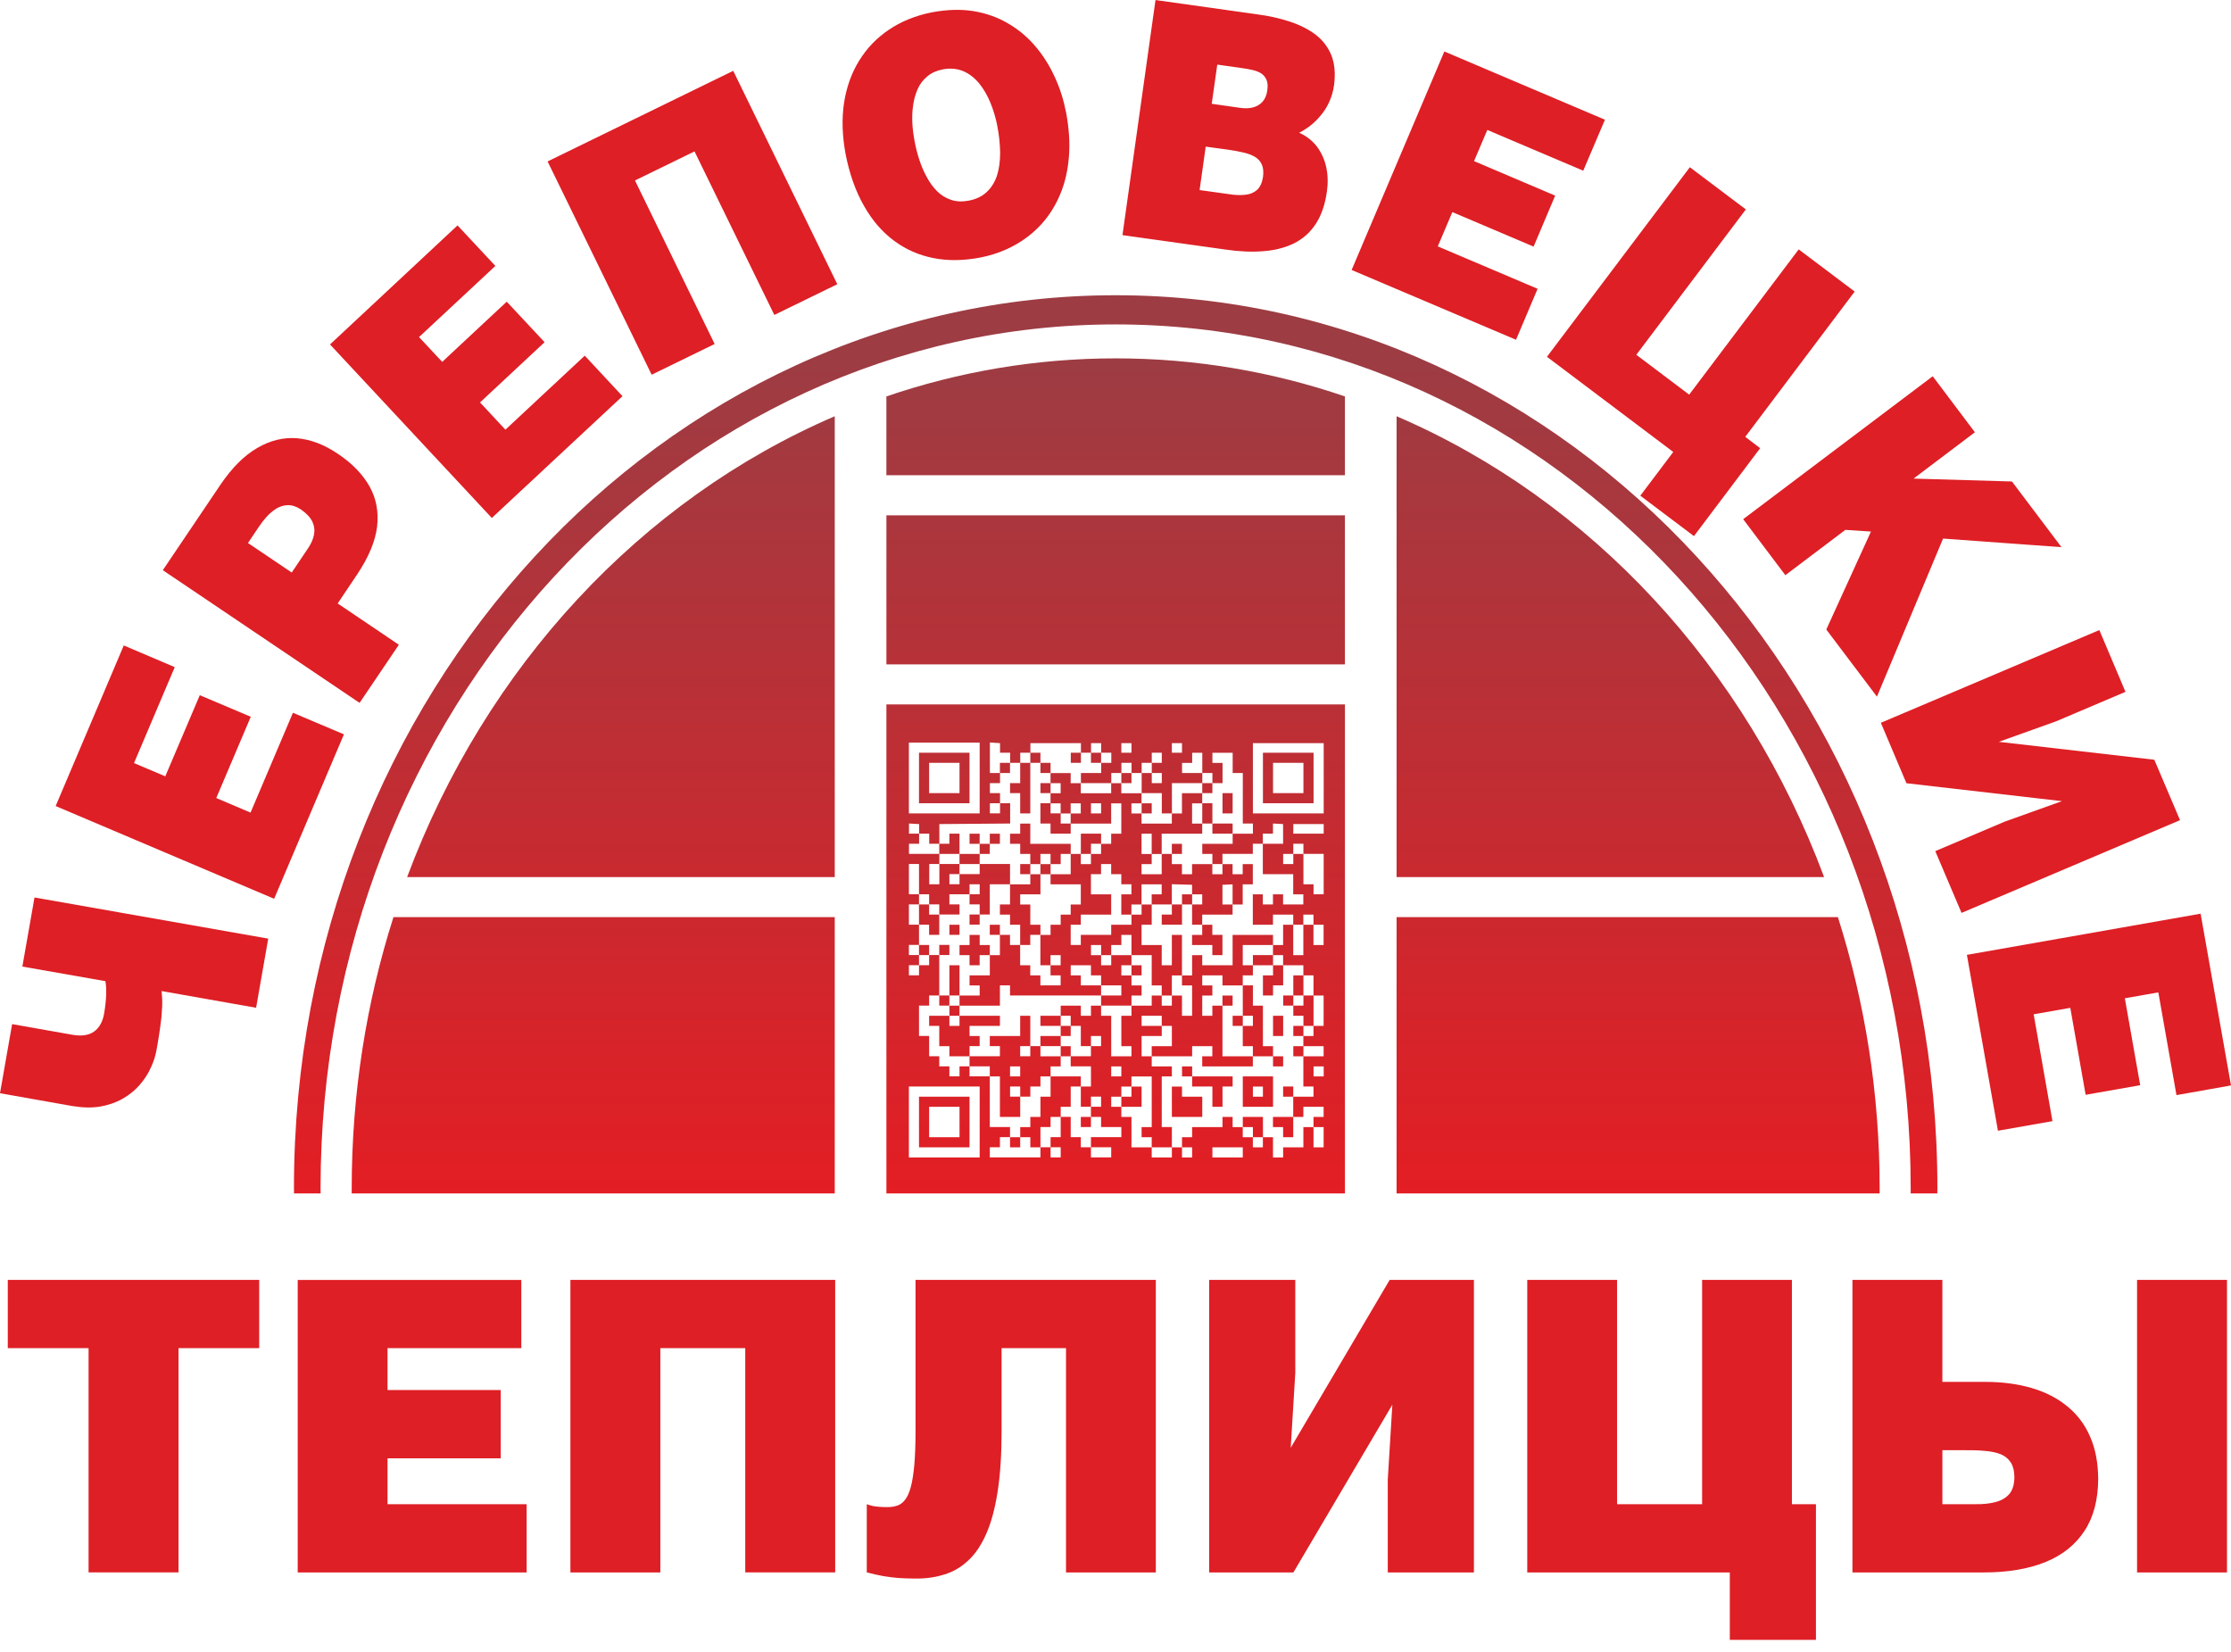 <svg width="131" height="97" viewBox="0 0 131 97" fill="none" xmlns="http://www.w3.org/2000/svg">
<g clip-path="url(#clip0_2_302)">
<path fill-rule="evenodd" clip-rule="evenodd" d="M20.651 70.068H49.015V69.696V53.847H23.103C21.515 58.833 20.652 64.186 20.652 69.76V69.767V69.773C20.651 69.872 20.651 69.969 20.651 70.068ZM65.511 17.334C92.155 17.334 113.76 40.796 113.76 69.741C113.76 69.846 113.754 69.956 113.754 70.068H112.192C112.192 69.963 112.192 69.859 112.192 69.747C112.192 41.743 91.293 19.047 65.511 19.047C39.729 19.047 18.822 41.743 18.822 69.747C18.822 69.859 18.828 69.963 18.828 70.068H17.266C17.266 69.956 17.26 69.846 17.26 69.741C17.26 40.796 38.859 17.334 65.511 17.334ZM72.974 64.983H74.751V63.199H72.974V64.983ZM70 63.199V63.793H71.19V64.983H71.784V63.793H72.378V63.199H70V62.611H69.406V63.199H70ZM68.81 65.578H70.594V64.389H69.405V63.794H68.81V65.578ZM74.751 60.826H75.345V59.637H74.751V60.826ZM55.746 54.887H56.341V54.292H55.747V54.887H55.746ZM53.368 47.756H57.524V43.6H53.368V47.756ZM53.962 47.161H56.929V44.194H53.962V47.161ZM53.368 67.957H57.524V63.793H53.368V67.957ZM53.962 67.362H56.929V64.389H53.962V67.362ZM77.725 43.632H73.568V47.756H77.725V43.632ZM74.157 47.161H77.13V44.194H74.157V47.161ZM71.784 47.756H72.378V46.567H71.784V47.756ZM74.751 46.567H76.535V44.789H74.751V46.567ZM54.557 46.567H56.341V44.789H54.557V46.567ZM54.557 66.767H56.341V64.983H54.557V66.767ZM66.438 59.042H64.654V58.448H65.843V57.854H64.654V57.266H64.059V56.672H62.87V57.266H63.464V57.854H64.654V58.448H59.307V57.854H58.713V59.043H56.341V58.449H57.524V57.855H56.93V57.267H58.12V56.077V55.483H57.525V54.889H56.931V55.483H56.341V56.077H56.929V56.672H57.523V56.077H58.118H58.712V54.888V54.293H58.118V54.888H58.712H59.306V55.482H59.901V56.672H60.495V57.266H61.09V57.854H62.279V57.266H61.685V56.672H62.279V56.077H61.685V56.672H61.09V54.888H60.496V55.482H59.902V54.292H59.307V53.698H58.713V53.103H59.307V51.92H60.497V51.326H61.091V50.732H61.686V50.137H61.091V50.732H60.497V50.137H59.903V49.543H59.308V48.949H59.903V48.354H60.497V49.544H62.87V50.138H62.282V50.733H61.688V51.327H61.093V52.51H59.904V53.105H60.498V54.294H61.092V54.889H61.687V54.294H62.281V53.7H62.869V53.105H63.463V51.922H61.686V51.328H62.869V50.138H63.463V50.733H64.058V50.138H64.652V49.544H65.246V48.95H65.841V47.166H65.246V48.355H62.867V47.761H63.461V47.167H62.867V47.761H62.279V47.167H61.685V46.572H62.279V45.984H61.685V45.39H62.868V45.984H63.462V46.572H65.246V45.984H65.841V46.572H67.03V47.167H66.436V47.761H67.03V48.355H68.808V47.761H69.402V46.571H70.592V47.166H69.997V48.355H70.592V48.95H68.212V50.139H67.625V48.95H67.03V50.139H67.625V50.734H67.03V51.328H68.213V50.138H68.808H69.402V49.544H68.808V50.138V50.733H69.402V51.327H69.996V50.733H71.186V51.327H71.78V50.733H72.375V51.327H72.969V50.733H73.563V51.922H72.969V53.105H72.375V51.922L71.78 51.949V53.105H72.375V53.7H70.591V54.294V54.889H69.996V55.483H71.186V56.077H71.78V54.888H71.186V54.293H70.592H69.997V53.103H70.592V52.509H69.997V51.947L68.808 51.914V53.103H67.625V52.509H68.212V51.921H67.029V53.105H66.435V53.699H65.841V52.507H66.435V51.919H65.841V51.325H65.246V50.731H64.652V51.325H64.058V52.508H65.247V53.698H63.463V54.292H62.869V55.482H63.463V54.888H65.247V54.293H66.437V53.699H67.031V53.105H67.626V54.294H67.031V55.484H68.214V56.673H68.809V54.889H69.403V57.269H68.809V58.452H68.214V57.857H67.626V56.08H66.438V54.89H65.843V55.485H65.249V56.079H64.655V55.485H64.06V56.079H64.655V56.673H65.249V56.079H66.439V56.673H65.844V57.268H66.439V57.855H67.033V58.45H66.439V59.042H66.438ZM71.784 50.73H71.19V50.136H70.595V49.541H72.379V48.947H73.569V48.352H72.975V45.386H72.38V44.196H71.191V44.79H71.785V45.98H71.191V45.386H70.596V44.196H70.002V44.79H69.408V45.385H70.597V45.979H68.813V47.756H68.219V46.567H67.036V45.384H67.63V45.978H68.218V45.384H67.63V44.789H68.218V44.195H67.63V44.789H67.036V45.384H66.442V44.789H65.847V45.384H65.253V45.978H63.469V45.384H64.658V44.789H65.253V44.195H64.658V43.632H64.064V44.195H63.47H62.875V44.789H63.47V44.195V43.632H60.503V44.195H59.908V44.789H59.314V44.195H58.72V43.632L58.125 43.593V45.384H58.72V45.978H58.125V46.566H58.72V47.16H58.125V47.754H58.72V47.16H59.314V48.35L55.157 48.383V49.539H54.563V48.945H53.969V48.383L53.374 48.35V48.944H53.969V49.538H53.374V50.133H55.158V50.727H54.564V51.917H55.158V50.727H56.341V51.321H55.747V51.916H56.341V51.321H57.524V50.727H59.308V51.917H58.119V53.694H57.524H56.93V54.288H57.524V53.694V53.1H56.93V52.505H57.524V51.918H56.93V52.505H55.747V53.1H56.341V53.694H55.152V53.1H54.557V52.505H53.963V50.728H53.369V52.505H53.963V53.1H53.369V54.289H53.963V55.479H53.369V56.073H53.963V56.668H53.369V57.262H53.963V56.668H54.557V56.073H55.152H55.746V55.479H55.152V56.073V58.446H54.557V59.041H53.963V60.824H54.557V62.014H55.152V62.608H55.746V63.196H56.341V62.608H56.929V63.196H58.119V66.17H59.308V66.764H58.714V67.359H58.12V67.953H61.093V67.359H61.688V67.953H62.282V67.359H61.688V66.764H62.282V65.575H62.87V66.764H63.464V67.359H64.058V67.953H65.248V67.359H64.058V66.764H65.843V66.17H64.653V65.576H64.058H63.464V66.17H64.058V65.576V64.981H64.653V64.387H64.058V64.981H63.464V63.791H64.058V62.608H62.869V62.014H64.058V61.42H64.653V60.825H64.058V61.42H63.464V60.232H62.87V59.638H62.282V59.043H63.465V59.638H64.059V59.043H64.654V59.638H65.248V62.017H66.438V61.422H65.843V59.639H66.438V59.044H67.627V58.45H68.215V59.044H68.809V58.45H69.404V59.639H69.998V57.855H69.404V57.268H69.998V56.078H70.593V56.672H72.376V54.889H74.749V55.483H72.972V56.672H73.566V57.267H72.972V57.855H71.782V57.267H70.593V57.855H71.187V58.449H70.593V59.639H71.187V59.044H71.781H72.376V58.45H71.781V59.044V62.018H73.565V62.612H70.592V62.018H71.186V61.423H70V62.018H67.627V61.423H68.81V60.232H68.216V59.638H67.033V60.232H68.216V60.826H67.033V62.016H67.627V62.61H68.81V63.198H68.216V66.172H68.81V67.361H69.405V67.956H69.999V67.361H69.405V66.767H69.999V66.173H71.783V65.578H72.377V66.173H72.972V66.767H73.566V67.361H74.154V66.767H74.748V67.957H75.343V67.362H76.532V66.173H77.127V67.362H77.721V66.173H77.127V65.578H77.721V64.984H76.531V65.578H75.937H74.747V66.173H75.342V66.767H75.936V65.577V64.388V63.793H75.342V64.388H75.936H77.126V63.793H76.531V62.016H77.721V61.422H76.531V60.827H77.126V60.233H77.72V58.449H77.126V57.266H76.531V56.672H75.342V56.077H74.747V55.483H75.342V54.293H75.936V56.077H76.53V54.293H77.125V55.483H77.719V54.293H77.125V53.699H76.53V54.293H75.936V53.699H74.746V54.293H73.563V52.507H74.151V53.102H74.746V52.507H75.34V53.102H76.529V52.507H75.935V51.324H74.151V49.54H75.341V48.383L74.746 48.351V48.945H74.152V49.539H73.564V50.134H71.78V50.73H71.784ZM73.568 56.671V56.076H74.751V56.671H73.568ZM74.751 56.671H75.345V57.854H74.751V58.448H74.157V57.265H74.751V56.671ZM56.341 58.448H55.747V56.671H56.341V58.448ZM55.746 58.448V59.042H55.152V58.448H55.746ZM58.713 45.384V44.789H59.307V45.384H58.713ZM71.19 67.957H72.974V67.362H71.19V67.957ZM77.725 48.383H75.941V48.946H77.725V48.383ZM68.81 67.362H67.627V66.768H67.033V66.174H67.627V63.2H66.438V63.794H65.843V64.389H65.249V64.983H65.843V65.577H66.438V67.361H67.627V67.956H68.81V67.362ZM62.282 59.638V60.232H61.092V59.638H62.282ZM62.282 60.232H62.87V60.826H62.282V60.232ZM62.282 60.826V61.421H61.092V60.826H62.282ZM61.092 61.422V62.016H62.282V62.61H61.688V63.198H61.093V63.792H60.499V64.387H59.905V63.792H59.31V64.387H59.905V65.576H58.713V63.197H58.119V62.609H56.929V62.015H58.713V61.421H58.119V60.826H59.903V59.637H60.497V61.421H59.903V62.015H60.497V61.421H61.092V61.422ZM56.929 62.016H55.746V61.422H55.152V60.232H54.557V59.638H55.747V60.232H56.341V59.638H58.714V60.232H56.93V60.826H57.524V61.421H56.93V62.016H56.929ZM56.341 59.638H55.747V59.043H56.341V59.638ZM61.687 63.199H63.464V63.793H62.87V64.983H62.282V65.577H61.688V66.172H61.093V67.361H60.499V66.767H59.905V66.173H60.499V65.578H61.093V64.389H61.688V63.199H61.687ZM59.903 66.767V67.361H59.308V66.767H59.903ZM70.594 48.351V47.161H71.189V48.351H70.594ZM59.903 44.789H60.497V47.756H59.903V46.567H59.308V45.979H59.903V44.789ZM60.498 44.789V44.195H61.092V44.789H60.498ZM61.092 44.789H61.687V45.384H61.092V44.789ZM72.378 48.946H71.189V48.352H72.378V48.946ZM76.535 61.422V62.016H75.941V61.422H76.535ZM57.524 50.73H56.341V50.136H57.524H58.119V49.541H58.713V48.947H58.119V49.541H57.524V48.947H56.93V49.541H57.524V50.136V50.73ZM56.341 50.135H55.152V49.54H55.746V48.946H56.341V50.135ZM62.282 62.016V61.422H62.87V62.016H62.282ZM70.594 46.567V45.979H71.189V46.567H70.594ZM77.13 63.199H77.725V62.611H77.13V63.199ZM53.962 56.075V55.481H54.556V56.075H53.962ZM68.81 53.102H69.405V54.291H68.215V53.697H68.809V53.102H68.81ZM69.405 53.102V52.507H69.999V53.102H69.405ZM72.974 60.232H73.568V59.638H72.974V57.854H73.568V59.043H74.156V61.422H74.75V62.017V62.611H75.344V62.017H74.75H73.567V61.422H72.973V60.232H72.974ZM72.974 59.638V60.232H72.379V59.638H72.974ZM76.535 57.265V58.448H75.941V57.265H76.535ZM75.941 58.448V59.042H75.346V58.448H75.941ZM75.941 59.042H76.535V58.448H77.129V60.232H76.535V59.638H75.941V59.042ZM76.535 60.232V60.826H75.941V60.232H76.535ZM65.249 63.199H65.843V62.611H65.249V63.199ZM60.498 50.73V51.324H59.904V50.73H60.498ZM65.843 45.384H66.438V45.978H65.843V45.384ZM61.687 45.979V46.567H61.092V45.979H61.687ZM61.687 47.161V47.755H62.281V48.35H62.869V48.944H61.686V48.35H61.091V47.16H61.687V47.161ZM59.308 63.199H59.903V62.611H59.308V63.199ZM53.962 54.291V53.102H54.556V53.696H55.151V54.886H54.556V54.291H53.962ZM65.843 64.389H66.438V63.794H67.032V64.984H65.843V64.389H65.843ZM66.438 57.265V56.671H67.032V57.265H66.438ZM74.157 66.767H73.569V66.173H72.975V65.578H74.158V66.767H74.157ZM73.568 64.389H74.156V63.794H73.568V64.389ZM67.033 47.756V47.162H67.627V47.756H67.033ZM75.941 50.135H76.535V51.919H77.129V52.506H77.724V50.134H76.534V49.539H75.94V50.135H75.345V50.729H75.94V50.135H75.941ZM64.059 47.756H64.654V47.162H64.059V47.756ZM64.654 49.54H64.059V50.135H63.465V48.945H64.655V49.54H64.654ZM66.438 43.632H65.843V44.195H66.438V43.632ZM69.405 43.632H68.81V44.195H69.405V43.632ZM64.059 44.194H64.654V44.788H64.059V44.194ZM49.015 51.494V24.438C37.617 29.339 28.507 39.162 23.906 51.494H49.015ZM52.048 70.068H78.973V69.696V41.358H52.048V70.068ZM78.972 39.005V30.254H52.048V39.005H78.972ZM78.972 27.902V23.275C74.718 21.823 70.202 21.04 65.51 21.04C60.818 21.04 56.294 21.824 52.047 23.275V27.902H78.972ZM82.005 70.068H110.369C110.369 69.963 110.369 69.865 110.369 69.76C110.369 64.185 109.506 58.833 107.918 53.847H82.005V70.068ZM107.107 51.494C102.513 39.162 93.403 29.339 82.005 24.438V51.494H107.107Z" fill="url(#paint0_linear_2_302)"/>
<path d="M10.482 79.151H15.22V75.145H0.457V79.151H5.201V92.32H10.482V79.151ZM17.481 75.145V92.321H30.924V88.315H22.755V85.623H29.402V81.61H22.755V79.153H30.611V75.147H17.481V75.145ZM33.493 75.145V92.321H38.774V79.151H43.76V92.32H49.041V75.145H33.493ZM53.759 75.145V83.994C53.759 84.797 53.733 85.472 53.687 86.013C53.634 86.556 53.569 86.987 53.478 87.314C53.386 87.647 53.275 87.895 53.137 88.066C53.007 88.229 52.849 88.347 52.68 88.399C52.504 88.458 52.314 88.485 52.099 88.485C51.903 88.485 51.733 88.478 51.589 88.465C51.452 88.452 51.321 88.432 51.21 88.412C51.105 88.386 51.001 88.353 50.896 88.314V92.32C51.242 92.412 51.562 92.476 51.857 92.535C52.158 92.588 52.458 92.621 52.759 92.647C53.066 92.666 53.392 92.68 53.759 92.68C54.36 92.686 54.922 92.608 55.439 92.444C55.962 92.288 56.426 92.02 56.837 91.634C57.256 91.256 57.609 90.733 57.902 90.073C58.197 89.419 58.419 88.59 58.575 87.602C58.732 86.609 58.811 85.427 58.811 84.048V79.152H62.594V92.321H67.868V75.145H53.759ZM81.599 75.145L75.789 85.001L76.057 80.609V75.145H70.999V92.321H75.946L81.756 82.472L81.488 86.857V92.321H86.546V75.145H81.599ZM94.951 75.145H89.677V92.321H101.571V96.281H106.629V88.315H105.218V75.145H99.944V88.314H94.951V75.145ZM114.053 85.144H115.373C115.791 85.138 116.183 85.151 116.536 85.184C116.889 85.21 117.196 85.276 117.458 85.373C117.72 85.478 117.922 85.641 118.065 85.857C118.202 86.073 118.281 86.367 118.281 86.739C118.275 87.164 118.176 87.491 117.98 87.72C117.778 87.948 117.51 88.105 117.164 88.19C116.823 88.282 116.438 88.32 116 88.314H114.053V85.144ZM114.053 75.145H108.772V92.321H116.491C117.896 92.321 119.092 92.118 120.085 91.72C121.092 91.315 121.856 90.706 122.392 89.89C122.928 89.08 123.195 88.06 123.202 86.837C123.195 85.896 123.045 85.073 122.731 84.361C122.43 83.655 121.986 83.06 121.405 82.583C120.823 82.1 120.131 81.74 119.313 81.499C118.497 81.257 117.582 81.133 116.555 81.133H114.052V75.145H114.053ZM130.764 75.145H125.484V92.321H130.764V75.145Z" fill="#DE1F25"/>
<path d="M0 64.186L4.248 64.938C4.842 65.036 5.385 65.049 5.875 64.97C6.365 64.885 6.803 64.735 7.182 64.519C7.567 64.304 7.894 64.042 8.176 63.728C8.45 63.414 8.679 63.081 8.842 62.715C9.018 62.356 9.13 61.989 9.195 61.624C9.273 61.199 9.331 60.826 9.377 60.513C9.423 60.205 9.456 59.932 9.482 59.703C9.502 59.481 9.515 59.278 9.522 59.108C9.528 58.932 9.528 58.775 9.522 58.631C9.515 58.481 9.502 58.337 9.489 58.187L15.038 59.168L15.75 55.109L2.026 52.692L1.313 56.75L6.189 57.606C6.228 57.802 6.242 58.07 6.235 58.397C6.222 58.724 6.183 59.09 6.118 59.488C6.033 59.985 5.837 60.337 5.53 60.56C5.229 60.782 4.804 60.847 4.263 60.756L0.712 60.128L0 64.186ZM3.268 47.325L16.097 52.769L20.195 43.115L17.201 41.848L14.711 47.71L12.699 46.854L14.725 42.083L11.731 40.816L9.705 45.58L7.869 44.802L10.261 39.169L7.268 37.895L3.268 47.325ZM14.561 31.882L15.214 30.908C15.338 30.725 15.482 30.536 15.652 30.346C15.821 30.156 16.011 30 16.221 29.862C16.43 29.738 16.652 29.666 16.894 29.659C17.142 29.653 17.397 29.732 17.665 29.908C17.993 30.137 18.215 30.372 18.338 30.62C18.456 30.875 18.488 31.13 18.437 31.398C18.384 31.66 18.267 31.928 18.084 32.196L17.13 33.614L14.561 31.882ZM19.828 35.43L20.985 33.705C21.651 32.705 22.037 31.777 22.142 30.921C22.24 30.059 22.096 29.267 21.697 28.555C21.292 27.843 20.677 27.202 19.841 26.646C19.044 26.104 18.253 25.803 17.449 25.731C16.651 25.666 15.867 25.855 15.109 26.3C14.344 26.738 13.626 27.457 12.945 28.457L9.56 33.477L21.114 41.267L23.421 37.855L19.828 35.43ZM19.377 20.223L28.879 30.411L36.551 23.261L34.336 20.882L29.676 25.228L28.186 23.627L31.977 20.092L29.755 17.712L25.965 21.247L24.605 19.79L29.088 15.613L26.866 13.234L19.377 20.223ZM32.154 9.479L38.264 22L41.963 20.197L37.285 10.596L40.781 8.89L45.467 18.491L49.165 16.687L43.054 4.159L32.154 9.479ZM55.354 4.074C55.798 3.989 56.203 4.028 56.563 4.179C56.916 4.329 57.223 4.571 57.491 4.892C57.759 5.219 57.975 5.598 58.151 6.022C58.328 6.454 58.465 6.904 58.556 7.375C58.668 7.944 58.719 8.473 58.726 8.97C58.726 9.467 58.667 9.911 58.543 10.303C58.413 10.688 58.216 11.015 57.942 11.27C57.674 11.525 57.322 11.695 56.884 11.78C56.499 11.852 56.152 11.839 55.845 11.734C55.538 11.629 55.264 11.466 55.029 11.231C54.793 10.995 54.591 10.721 54.421 10.401C54.245 10.087 54.1 9.741 53.983 9.388C53.866 9.029 53.774 8.669 53.709 8.316C53.643 7.97 53.592 7.61 53.572 7.245C53.552 6.886 53.565 6.526 53.618 6.18C53.664 5.834 53.755 5.52 53.886 5.225C54.016 4.931 54.206 4.683 54.448 4.487C54.687 4.283 54.988 4.146 55.354 4.074ZM54.733 0.721C53.772 0.91 52.93 1.251 52.211 1.734C51.478 2.225 50.897 2.832 50.446 3.564C49.995 4.296 49.701 5.126 49.558 6.054C49.421 6.982 49.453 7.989 49.656 9.067C49.885 10.23 50.244 11.236 50.728 12.08C51.205 12.93 51.792 13.609 52.485 14.126C53.178 14.642 53.95 14.982 54.799 15.151C55.648 15.321 56.563 15.308 57.537 15.125C58.269 14.982 58.943 14.746 59.55 14.412C60.164 14.079 60.694 13.661 61.158 13.152C61.615 12.648 61.981 12.06 62.255 11.4C62.537 10.734 62.7 10.002 62.765 9.198C62.831 8.395 62.772 7.518 62.596 6.59C62.452 5.858 62.237 5.172 61.929 4.512C61.628 3.852 61.25 3.251 60.792 2.715C60.341 2.179 59.805 1.734 59.204 1.382C58.597 1.023 57.923 0.781 57.178 0.656C56.432 0.532 55.615 0.558 54.733 0.721ZM70.797 8.61L72.097 8.786C72.418 8.832 72.718 8.884 72.986 8.949C73.26 9.008 73.489 9.092 73.678 9.204C73.868 9.316 74.005 9.466 74.09 9.655C74.175 9.844 74.201 10.086 74.162 10.387C74.11 10.727 73.992 10.981 73.816 11.146C73.64 11.302 73.411 11.407 73.136 11.433C72.862 11.466 72.555 11.46 72.222 11.407L70.438 11.159L70.797 8.61ZM71.476 3.793L72.908 3.996C73.13 4.022 73.332 4.061 73.528 4.107C73.724 4.146 73.894 4.212 74.045 4.303C74.188 4.395 74.293 4.519 74.365 4.682C74.438 4.845 74.451 5.054 74.411 5.322C74.372 5.59 74.281 5.806 74.137 5.969C73.992 6.132 73.81 6.244 73.587 6.303C73.365 6.362 73.117 6.375 72.842 6.335L71.15 6.094L71.476 3.793ZM65.909 13.805L71.973 14.654C72.783 14.772 73.528 14.804 74.208 14.746C74.881 14.694 75.475 14.537 75.992 14.282C76.508 14.021 76.933 13.649 77.259 13.145C77.587 12.648 77.802 12.021 77.913 11.249C77.985 10.746 77.972 10.269 77.874 9.818C77.775 9.361 77.592 8.962 77.331 8.609C77.063 8.263 76.717 7.988 76.285 7.792C76.508 7.681 76.723 7.544 76.945 7.374C77.161 7.204 77.37 7.002 77.559 6.767C77.755 6.538 77.918 6.276 78.05 5.982C78.187 5.688 78.278 5.368 78.331 5.015C78.423 4.328 78.37 3.747 78.181 3.257C77.985 2.773 77.677 2.368 77.259 2.041C76.835 1.72 76.331 1.466 75.737 1.269C75.143 1.073 74.495 0.929 73.796 0.838L67.849 0.002L65.909 13.805ZM84.809 3.022L79.365 15.851L89.018 19.948L90.285 16.955L84.424 14.465L85.279 12.452L90.05 14.478L91.317 11.485L86.553 9.459L87.332 7.629L92.965 10.021L94.239 7.028L84.809 3.022ZM102.513 12.295L99.225 9.818L90.834 20.948L98.251 26.535L96.316 29.103L99.466 31.476L103.354 26.314L102.479 25.647L108.903 17.118L105.616 14.641L99.185 23.17L96.081 20.83L102.513 12.295ZM115.962 25.379L113.486 22.091L102.356 30.482L104.833 33.77L108.356 31.11L109.859 31.209L107.237 36.96L110.211 40.901L114.093 31.621L121.046 32.125L118.138 28.269L112.361 28.099L115.962 25.379ZM126.497 44.606L117.368 43.554L120.726 42.352L124.804 40.62L123.269 36.993L110.44 42.437L111.942 45.985L121.072 47.037L117.713 48.24L113.636 49.971L115.178 53.598L128.007 48.154L126.497 44.606ZM129.216 53.644L115.492 56.062L117.315 66.388L120.517 65.825L119.413 59.552L121.564 59.173L122.465 64.278L125.668 63.715L124.766 58.611L126.733 58.265L127.798 64.297L131 63.728L129.216 53.644Z" fill="#DE1F25"/>
</g>
<defs>
<linearGradient id="paint0_linear_2_302" x1="65.501" y1="70.056" x2="65.501" y2="21.038" gradientUnits="userSpaceOnUse">
<stop stop-color="#E31E24"/>
<stop offset="1" stop-color="#9D3C43"/>
</linearGradient>
<clipPath id="clip0_2_302">
<rect width="131" height="96.282" fill="white"/>
</clipPath>
</defs>
</svg>
